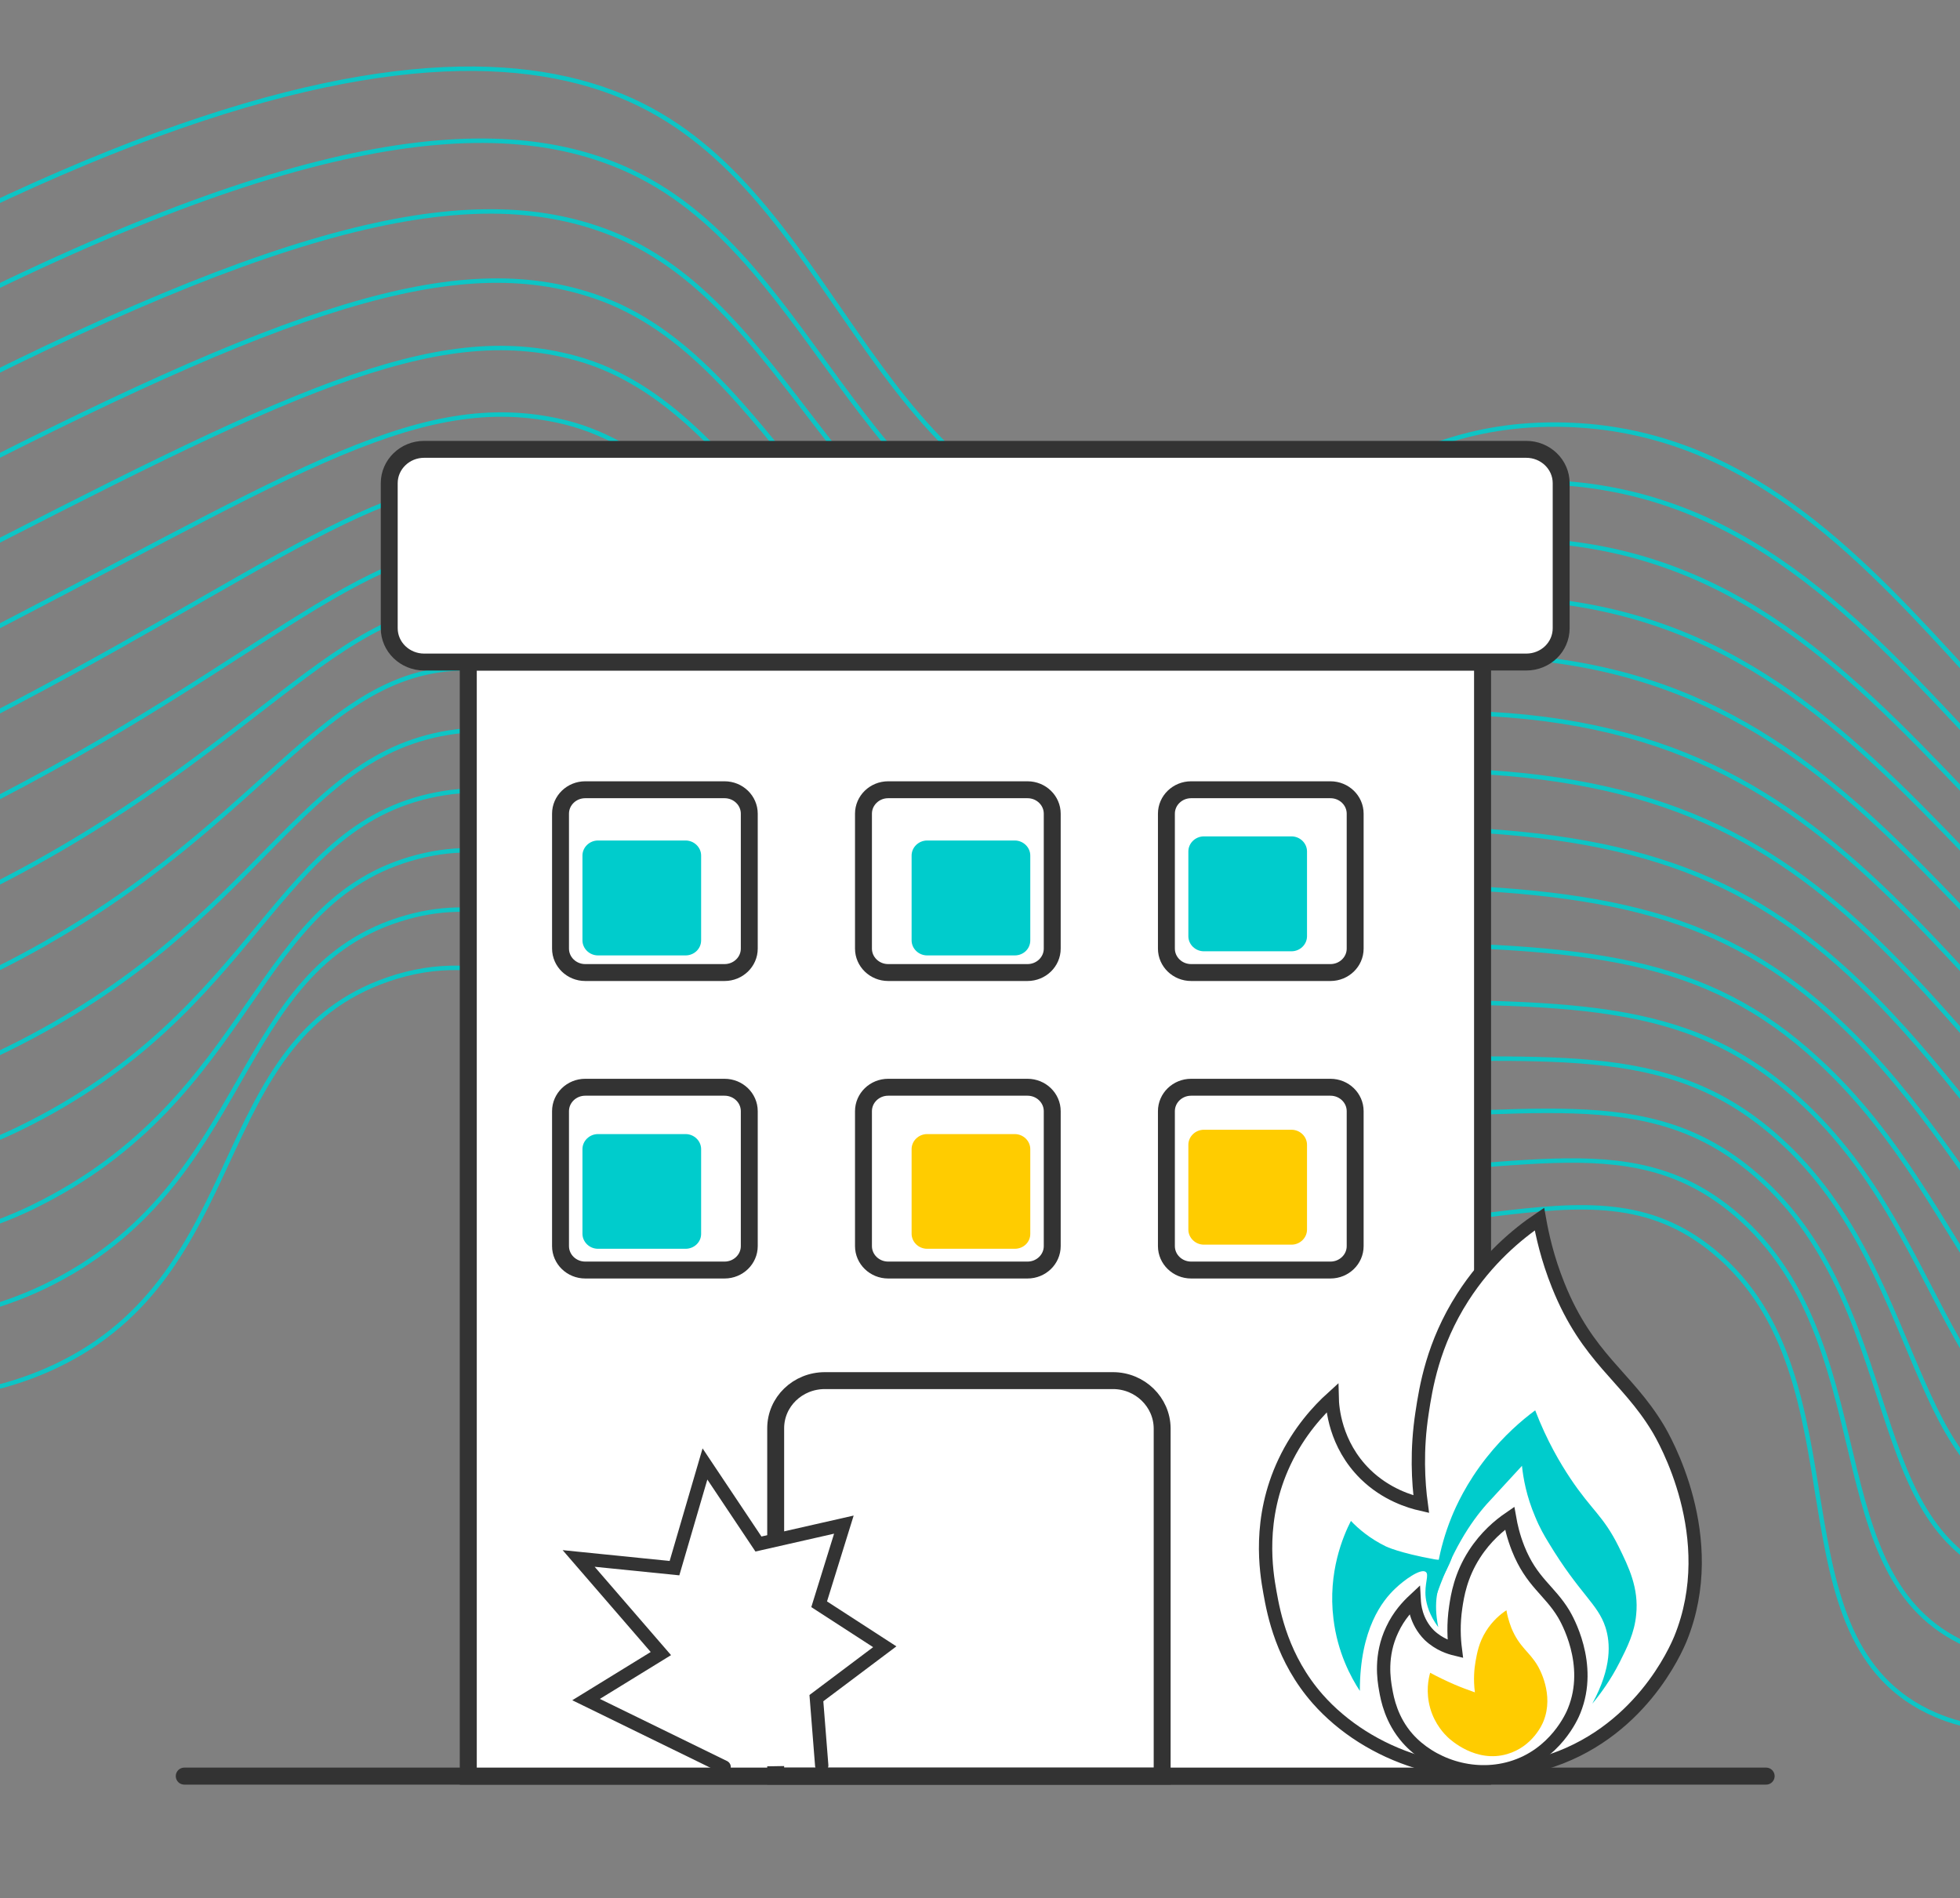 <svg width="95" height="92" viewBox="0 0 95 92" fill="none" xmlns="http://www.w3.org/2000/svg">
<rect x="0" y="0" width="95" height="92" fill="#808080" stroke="none"/>
<g clip-path="url(#clip0_6_185)">
<g opacity="0.9">
<path d="M-26.394 61.38C-17.327 66.03 -5.772 70.23 2.695 66.22C12.236 61.71 10.037 50.48 18.814 47.47C28.273 44.22 34.138 56.11 54.212 59.11C70.155 61.5 76.878 55.56 83.063 60.66C90.56 66.83 85.593 79.58 93.812 83.12C97.106 84.54 99.079 82.99 102.228 84.56C107.949 87.41 108.475 96.04 108.073 102.7" stroke="#00CCCC" stroke-width="0.216" stroke-miterlimit="10"/>
<path d="M-27.622 59.67C-18.102 63.16 -6.474 66.48 2.117 62.38C12.402 57.45 11.09 46.89 19.723 44.46C27.302 42.33 32.29 49.91 44.123 54.13C47.417 55.31 50.969 56.05 55.152 56.5C57.661 56.78 59.974 56.87 62.163 56.91C73.202 57.1 78.819 54.37 84.085 58.81C88.009 62.12 88.866 67.03 89.919 71.3C90.89 75.21 92.026 78.6 96.022 79.99C99.275 81.12 101.268 79.57 104.366 80.83C109.993 83.11 110.809 90.69 110.809 96.25" stroke="#00CCCC" stroke-width="0.216" stroke-miterlimit="10"/>
<path d="M-28.851 57.95C-18.866 60.28 -7.177 62.72 1.539 58.53C12.556 53.18 12.154 43.31 20.631 41.44C28.325 39.75 33.075 48 44.939 51.97C48.409 53.13 51.93 53.59 56.102 53.87C58.59 54.04 60.914 54.07 63.185 54.1C74.141 54.28 79.769 52.34 85.097 56.94C89.042 60.34 90.219 65.16 91.572 69.18C92.79 72.79 94.143 75.78 98.232 76.85C101.433 77.69 103.447 76.14 106.514 77.09C112.038 78.81 113.153 85.34 113.556 89.8" stroke="#00CCCC" stroke-width="0.216" stroke-miterlimit="10"/>
<path d="M-30.08 56.24C-19.64 57.4 -7.858 59 0.96 54.69C12.732 48.95 13.248 39.76 21.54 38.44C29.367 37.2 33.849 46.09 45.745 49.82C49.4 50.97 52.88 51.15 57.041 51.26C59.499 51.32 61.843 51.28 64.207 51.32C75.071 51.49 80.729 50.35 86.109 55.1C90.074 58.6 91.561 63.32 93.234 67.08C94.701 70.4 96.26 72.98 100.442 73.73C103.571 74.29 105.625 72.73 108.661 73.38C114.083 74.53 115.497 80.01 116.303 83.38" stroke="#00CCCC" stroke-width="0.216" stroke-miterlimit="10"/>
<path d="M-31.299 54.52C-20.404 54.52 -8.55 55.25 0.382 50.84C12.897 44.68 14.343 36.22 22.449 35.42C30.421 34.64 34.644 44.15 46.56 47.66C50.391 48.79 53.85 48.7 57.991 48.63C60.428 48.59 62.782 48.48 65.24 48.51C76.01 48.67 81.69 48.32 87.131 53.24C91.128 56.83 92.904 61.45 94.897 64.96C96.6 67.97 98.356 70.17 102.662 70.59C105.718 70.89 107.804 69.3 110.819 69.64C116.137 70.23 117.852 74.65 119.06 76.93" stroke="#00CCCC" stroke-width="0.216" stroke-miterlimit="10"/>
<path d="M-32.527 52.81C-21.169 51.64 -9.252 51.5 -0.196 47C13.052 40.42 15.468 31.83 23.368 32.42C31.474 33.02 35.439 42.23 47.376 45.52C51.393 46.63 54.811 46.28 58.931 46.03C61.347 45.88 63.712 45.7 66.252 45.73C76.929 45.88 82.64 46.32 88.133 51.4C92.15 55.09 94.215 59.59 96.538 62.87C98.459 65.58 100.504 66.66 104.861 67.48C107.773 68.03 109.973 65.77 112.947 65.93C118.141 66.2 120.175 69.33 121.786 70.5" stroke="#00CCCC" stroke-width="0.216" stroke-miterlimit="10"/>
<path d="M-33.756 51.09C-21.943 48.76 -9.954 47.75 -0.774 43.15C13.217 36.16 16.656 28.3 24.277 29.4C32.475 30.58 36.234 40.27 48.192 43.36C52.395 44.44 55.771 43.83 59.881 43.4C62.266 43.15 64.652 42.9 67.285 42.93C77.869 43.07 83.6 44.3 89.155 49.54C93.193 53.33 95.527 57.72 98.201 60.75C100.328 63.16 102.528 63.81 107.071 64.34C109.932 64.68 112.141 62.49 115.095 62.19C120.175 61.68 122.519 63.97 124.533 64.05" stroke="#00CCCC" stroke-width="0.216" stroke-miterlimit="10"/>
<path d="M-34.985 49.38C-22.707 45.88 -10.657 44 -1.353 39.31C13.372 31.9 17.689 25.75 25.185 26.4C33.642 27.13 37.029 38.33 48.997 41.21C53.376 42.27 56.721 41.4 60.821 40.79C63.185 40.44 65.581 40.11 68.307 40.14C78.809 40.27 84.56 42.3 90.167 47.69C94.225 51.57 96.817 55.87 99.853 58.64C102.177 60.76 104.583 61.89 109.281 61.21C112.069 60.81 114.31 59.08 117.242 58.46C122.209 57.41 124.863 58.63 127.29 57.61" stroke="#00CCCC" stroke-width="0.216" stroke-miterlimit="10"/>
<path d="M-36.214 47.66C-23.482 43 -11.359 40.24 -1.941 35.46C13.517 27.62 18.793 22.3 26.084 23.38C34.696 24.66 37.824 36.35 49.803 39.05C54.367 40.08 57.671 38.95 61.76 38.16C64.104 37.71 66.51 37.31 69.329 37.33C79.738 37.45 85.51 40.27 91.179 45.82C95.258 49.8 98.098 54.01 101.505 56.51C104.015 58.35 106.658 59.15 111.48 58.06C114.176 57.45 116.468 55.66 119.38 54.71C124.233 53.13 127.197 53.26 130.026 51.15" stroke="#00CCCC" stroke-width="0.216" stroke-miterlimit="10"/>
<path d="M-37.432 45.95C-24.246 40.13 -12.051 36.49 -2.509 31.62C13.682 23.36 19.919 18.88 27.003 20.38C35.78 22.23 38.63 34.4 50.618 36.91C55.368 37.9 58.632 36.53 62.71 35.55C65.023 34.99 67.45 34.52 70.352 34.55C80.667 34.66 86.471 38.27 92.191 43.98C96.291 48.06 99.358 52.2 103.168 54.42C105.853 55.99 108.754 56.47 113.7 54.95C116.313 54.15 118.657 52.28 121.528 51C126.267 48.89 129.551 47.93 132.773 44.73" stroke="#00CCCC" stroke-width="0.216" stroke-miterlimit="10"/>
<path d="M-38.661 44.23C-25.01 37.25 -12.763 32.72 -3.088 27.77C13.827 19.06 21.024 15.47 27.911 17.36C36.823 19.81 39.425 32.41 51.434 34.75C56.37 35.71 59.602 34.09 63.66 32.93C65.953 32.27 68.39 31.73 71.384 31.75C81.607 31.85 87.431 36.25 93.224 42.12C97.354 46.29 100.648 50.38 104.841 52.3C107.701 53.61 110.871 53.78 115.921 51.81C118.461 50.82 120.846 48.88 123.686 47.26C128.322 44.63 131.905 42.58 135.53 38.27" stroke="#00CCCC" stroke-width="0.216" stroke-miterlimit="10"/>
<path d="M-39.89 42.52C-25.784 34.37 -13.465 28.97 -3.666 23.94C13.981 14.81 22.108 12.09 28.82 14.36C37.866 17.43 40.23 30.44 52.24 32.6C57.361 33.52 60.552 31.66 64.59 30.31C66.861 29.55 69.309 28.93 72.396 28.96C82.526 29.06 88.381 34.25 94.225 40.27C98.376 44.54 101.898 48.6 106.483 50.19C109.518 51.25 112.978 51.12 118.12 48.68C120.588 47.51 123.015 45.48 125.823 43.54C130.356 40.39 134.239 37.24 138.266 31.84" stroke="#00CCCC" stroke-width="0.216" stroke-miterlimit="10"/>
<path d="M-41.118 40.8C-26.548 31.49 -14.167 25.21 -4.244 20.09C14.147 10.54 23.182 8.7 29.729 11.35C38.878 15.06 41.026 28.46 53.055 30.45C58.363 31.33 61.512 29.23 65.54 27.7C67.791 26.84 70.248 26.14 73.418 26.17C83.466 26.26 89.331 32.24 95.237 38.42C99.409 42.79 103.178 46.83 108.135 48.09C111.356 48.91 115.115 48.48 120.33 45.56C122.746 44.21 125.193 42.1 127.961 39.82C132.401 36.15 136.573 31.91 141.003 25.41" stroke="#00CCCC" stroke-width="0.216" stroke-miterlimit="10"/>
<path d="M-42.337 39.09C-27.313 28.62 -14.859 21.47 -4.812 16.25C14.302 6.27 24.246 5.31 30.637 8.34C39.879 12.71 41.831 26.47 53.871 28.3C59.365 29.14 62.483 26.81 66.49 25.08C68.72 24.13 71.188 23.35 74.451 23.37C84.405 23.45 90.302 30.22 96.26 36.57C100.452 41.03 104.459 45.06 109.797 45.98C113.215 46.56 117.284 45.84 122.54 42.43C124.904 40.9 127.383 38.71 130.109 36.09C134.466 31.91 138.917 26.56 143.749 18.97" stroke="#00CCCC" stroke-width="0.216" stroke-miterlimit="10"/>
<path d="M-43.566 37.37C2.189 2.98 22.087 0.2 31.546 5.33C40.85 10.37 42.626 24.47 54.677 26.14C63.495 27.36 66.046 20.51 75.473 20.58C92.253 20.7 97.623 42.51 111.449 43.87C119.194 44.63 130.491 39.08 146.496 12.53" stroke="#00CCCC" stroke-width="0.216" stroke-miterlimit="10"/>
</g>
<path d="M8.932 86.09C34.53 86.09 60.067 86.09 85.603 86.09H8.932Z" fill="white"/>
<path d="M8.932 86.09C34.53 86.09 60.067 86.09 85.603 86.09" stroke="#333333" stroke-width="0.824" stroke-miterlimit="10" stroke-linecap="round"/>
<path d="M71.859 32.09H22.697V86.09H71.859V32.09Z" fill="white" stroke="#333333" stroke-width="0.824" stroke-miterlimit="10" stroke-linecap="round"/>
<path d="M73.976 32.09H20.559C19.63 32.09 18.866 31.36 18.866 30.45V23.42C18.866 22.52 19.619 21.78 20.559 21.78H73.976C74.905 21.78 75.669 22.51 75.669 23.42V30.45C75.669 31.36 74.916 32.09 73.976 32.09Z" fill="white" stroke="#333333" stroke-width="0.82" stroke-miterlimit="10" stroke-linecap="round"/>
<path d="M53.944 66.92H39.983C38.661 66.92 37.597 67.95 37.597 69.23V86.09H56.329V69.23C56.319 67.96 55.255 66.92 53.944 66.92Z" stroke="#333333" stroke-width="0.82" stroke-miterlimit="10" stroke-linecap="round"/>
<path d="M35.119 47.14H28.366C27.705 47.14 27.168 46.62 27.168 45.98V39.44C27.168 38.8 27.705 38.28 28.366 38.28H35.119C35.78 38.28 36.317 38.8 36.317 39.44V45.98C36.317 46.62 35.78 47.14 35.119 47.14Z" stroke="#333333" stroke-width="0.82" stroke-miterlimit="10" stroke-linecap="round"/>
<path d="M33.229 46.31H28.985C28.572 46.31 28.231 45.98 28.231 45.58V41.47C28.231 41.07 28.572 40.74 28.985 40.74H33.229C33.642 40.74 33.983 41.07 33.983 41.47V45.58C33.983 45.99 33.642 46.31 33.229 46.31Z" fill="#00CCCC"/>
<path d="M49.183 46.31H44.939C44.526 46.31 44.185 45.98 44.185 45.58V41.47C44.185 41.07 44.526 40.74 44.939 40.74H49.183C49.596 40.74 49.937 41.07 49.937 41.47V45.58C49.937 45.99 49.606 46.31 49.183 46.31Z" fill="#00CCCC"/>
<path d="M62.597 46.11H58.353C57.94 46.11 57.599 45.78 57.599 45.38V41.27C57.599 40.87 57.94 40.54 58.353 40.54H62.597C63.01 40.54 63.35 40.87 63.35 41.27V45.38C63.35 45.78 63.01 46.11 62.597 46.11Z" fill="#00CCCC"/>
<path d="M33.229 60.53H28.985C28.572 60.53 28.231 60.2 28.231 59.8V55.7C28.231 55.3 28.572 54.97 28.985 54.97H33.229C33.642 54.97 33.983 55.3 33.983 55.7V59.81C33.983 60.21 33.642 60.53 33.229 60.53Z" fill="#00CCCC"/>
<path d="M49.183 60.53H44.939C44.526 60.53 44.185 60.2 44.185 59.8V55.7C44.185 55.3 44.526 54.97 44.939 54.97H49.183C49.596 54.97 49.937 55.3 49.937 55.7V59.81C49.937 60.21 49.606 60.53 49.183 60.53Z" fill="#FFCC00"/>
<path d="M62.597 60.33H58.353C57.94 60.33 57.599 60 57.599 59.6V55.49C57.599 55.09 57.94 54.76 58.353 54.76H62.597C63.01 54.76 63.35 55.09 63.35 55.49V59.6C63.35 60 63.01 60.33 62.597 60.33Z" fill="#FFCC00"/>
<path d="M49.803 47.14H43.049C42.389 47.14 41.852 46.62 41.852 45.98V39.44C41.852 38.8 42.389 38.28 43.049 38.28H49.803C50.464 38.28 51.001 38.8 51.001 39.44V45.98C51.001 46.62 50.464 47.14 49.803 47.14Z" stroke="#333333" stroke-width="0.82" stroke-miterlimit="10" stroke-linecap="round"/>
<path d="M64.486 47.14H57.733C57.072 47.14 56.535 46.62 56.535 45.98V39.44C56.535 38.8 57.072 38.28 57.733 38.28H64.486C65.147 38.28 65.684 38.8 65.684 39.44V45.98C65.684 46.62 65.147 47.14 64.486 47.14Z" stroke="#333333" stroke-width="0.82" stroke-miterlimit="10" stroke-linecap="round"/>
<path d="M35.119 61.56H28.366C27.705 61.56 27.168 61.04 27.168 60.4V53.86C27.168 53.22 27.705 52.7 28.366 52.7H35.119C35.78 52.7 36.317 53.22 36.317 53.86V60.4C36.317 61.04 35.78 61.56 35.119 61.56Z" stroke="#333333" stroke-width="0.82" stroke-miterlimit="10" stroke-linecap="round"/>
<path d="M49.803 61.56H43.049C42.389 61.56 41.852 61.04 41.852 60.4V53.86C41.852 53.22 42.389 52.7 43.049 52.7H49.803C50.464 52.7 51.001 53.22 51.001 53.86V60.4C51.001 61.04 50.464 61.56 49.803 61.56Z" stroke="#333333" stroke-width="0.82" stroke-miterlimit="10" stroke-linecap="round"/>
<path d="M64.486 61.56H57.733C57.072 61.56 56.535 61.04 56.535 60.4V53.86C56.535 53.22 57.072 52.7 57.733 52.7H64.486C65.147 52.7 65.684 53.22 65.684 53.86V60.4C65.684 61.04 65.147 61.56 64.486 61.56Z" stroke="#333333" stroke-width="0.82" stroke-miterlimit="10" stroke-linecap="round"/>
<path d="M68.885 72.91C68.741 71.84 68.648 70.3 68.927 68.48C69.112 67.26 69.443 65.15 70.899 62.88C72.086 61.03 73.532 59.82 74.616 59.09C74.751 59.85 74.998 60.99 75.525 62.3C76.95 65.85 78.829 66.7 80.347 69.21C80.626 69.67 83.455 74.51 81.452 79.43C81.235 79.95 79.469 84.09 74.823 85.46C70.661 86.69 66.293 85.1 63.867 82.35C62.153 80.4 61.74 78.23 61.554 77.19C61.368 76.16 60.955 73.63 62.256 70.87C62.958 69.38 63.918 68.35 64.569 67.76C64.579 68.2 64.693 70 66.18 71.46C67.192 72.45 68.359 72.79 68.885 72.91Z" fill="white" stroke="#333333" stroke-width="0.646" stroke-miterlimit="10" stroke-linecap="round"/>
<path d="M76.114 71.66C75.628 70.93 74.978 69.84 74.41 68.36C73.749 68.85 72.892 69.59 72.066 70.63C71.064 71.89 70.558 73.04 70.362 73.52C69.701 75.14 69.536 76.61 69.515 77.64C70.331 75.18 71.302 73.76 72.066 72.9C72.066 72.9 72.107 72.85 73.769 71.05C73.831 71.65 73.986 72.53 74.41 73.52C74.626 74.05 74.854 74.44 75.05 74.76C76.568 77.28 77.446 77.73 77.817 78.88C78.055 79.63 78.137 80.81 77.177 82.58C77.559 82.12 78.065 81.44 78.509 80.56C78.871 79.84 79.222 79.15 79.304 78.27C79.439 76.97 78.943 75.96 78.457 74.97C77.714 73.47 77.156 73.22 76.114 71.66Z" fill="#00CCCC"/>
<path d="M70.372 75.37C70.331 75.34 70.207 75.51 69.949 75.58C69.773 75.62 69.639 75.6 69.525 75.58C67.811 75.27 67.181 74.96 67.181 74.96C66.397 74.58 65.839 74.1 65.478 73.72C65.106 74.45 64.352 76.2 64.631 78.46C64.827 80.1 65.478 81.3 65.911 81.96C65.911 78.93 67.027 77.57 67.615 77.01C68.049 76.59 68.854 76.01 69.102 76.19C69.288 76.32 69.03 76.76 69.102 77.43C69.144 77.78 69.278 78.28 69.711 78.87C69.464 77.64 69.691 76.88 69.959 76.4C70.124 76.08 70.455 75.43 70.372 75.37Z" fill="#00CCCC"/>
<path d="M70.537 79.93C70.475 79.44 70.434 78.73 70.558 77.9C70.641 77.34 70.796 76.37 71.467 75.33C72.014 74.48 72.675 73.93 73.171 73.59C73.233 73.94 73.346 74.46 73.584 75.06C74.234 76.69 75.102 77.08 75.793 78.23C75.917 78.44 77.218 80.66 76.299 82.92C76.207 83.16 75.391 85.06 73.253 85.69C71.343 86.25 69.34 85.52 68.224 84.26C67.44 83.37 67.243 82.37 67.161 81.89C67.078 81.42 66.882 80.25 67.481 78.99C67.801 78.3 68.245 77.84 68.544 77.56C68.555 77.76 68.606 78.59 69.278 79.26C69.763 79.72 70.29 79.87 70.537 79.93Z" fill="white" stroke="#333333" stroke-width="0.646" stroke-miterlimit="10" stroke-linecap="round"/>
<path d="M71.487 82.03C71.405 81.4 71.457 80.88 71.519 80.53C71.591 80.14 71.673 79.62 72.035 79.05C72.345 78.56 72.727 78.24 73.016 78.05C73.047 78.25 73.119 78.55 73.253 78.9C73.635 79.84 74.131 80.06 74.523 80.73C74.596 80.85 75.339 82.13 74.812 83.43C74.761 83.57 74.286 84.66 73.057 85.02C71.539 85.47 70.3 84.33 70.166 84.2C70.042 84.08 69.546 83.6 69.319 82.79C69.102 82.01 69.236 81.37 69.319 81.08C69.67 81.27 70.062 81.46 70.496 81.65C70.847 81.8 71.178 81.92 71.487 82.03Z" fill="#FFCC00"/>
<path d="M39.828 85.57L39.57 82.31L42.884 79.82L39.704 77.76L40.902 73.9L36.761 74.84L34.169 70.96L32.692 76.01L28.046 75.54L32.032 80.15L28.407 82.38L35.098 85.65" fill="white"/>
<path d="M39.828 85.57L39.57 82.31L42.884 79.82L39.704 77.76L40.902 73.9L36.761 74.84L34.169 70.96L32.692 76.01L28.046 75.54L32.032 80.15L28.407 82.38L35.098 85.65" stroke="#333333" stroke-width="0.646" stroke-miterlimit="10" stroke-linecap="round"/>
</g>
<defs>
<clipPath id="clip0_6_185">
<rect width="95" height="92" fill="white"/>
</clipPath>
</defs>
</svg>
